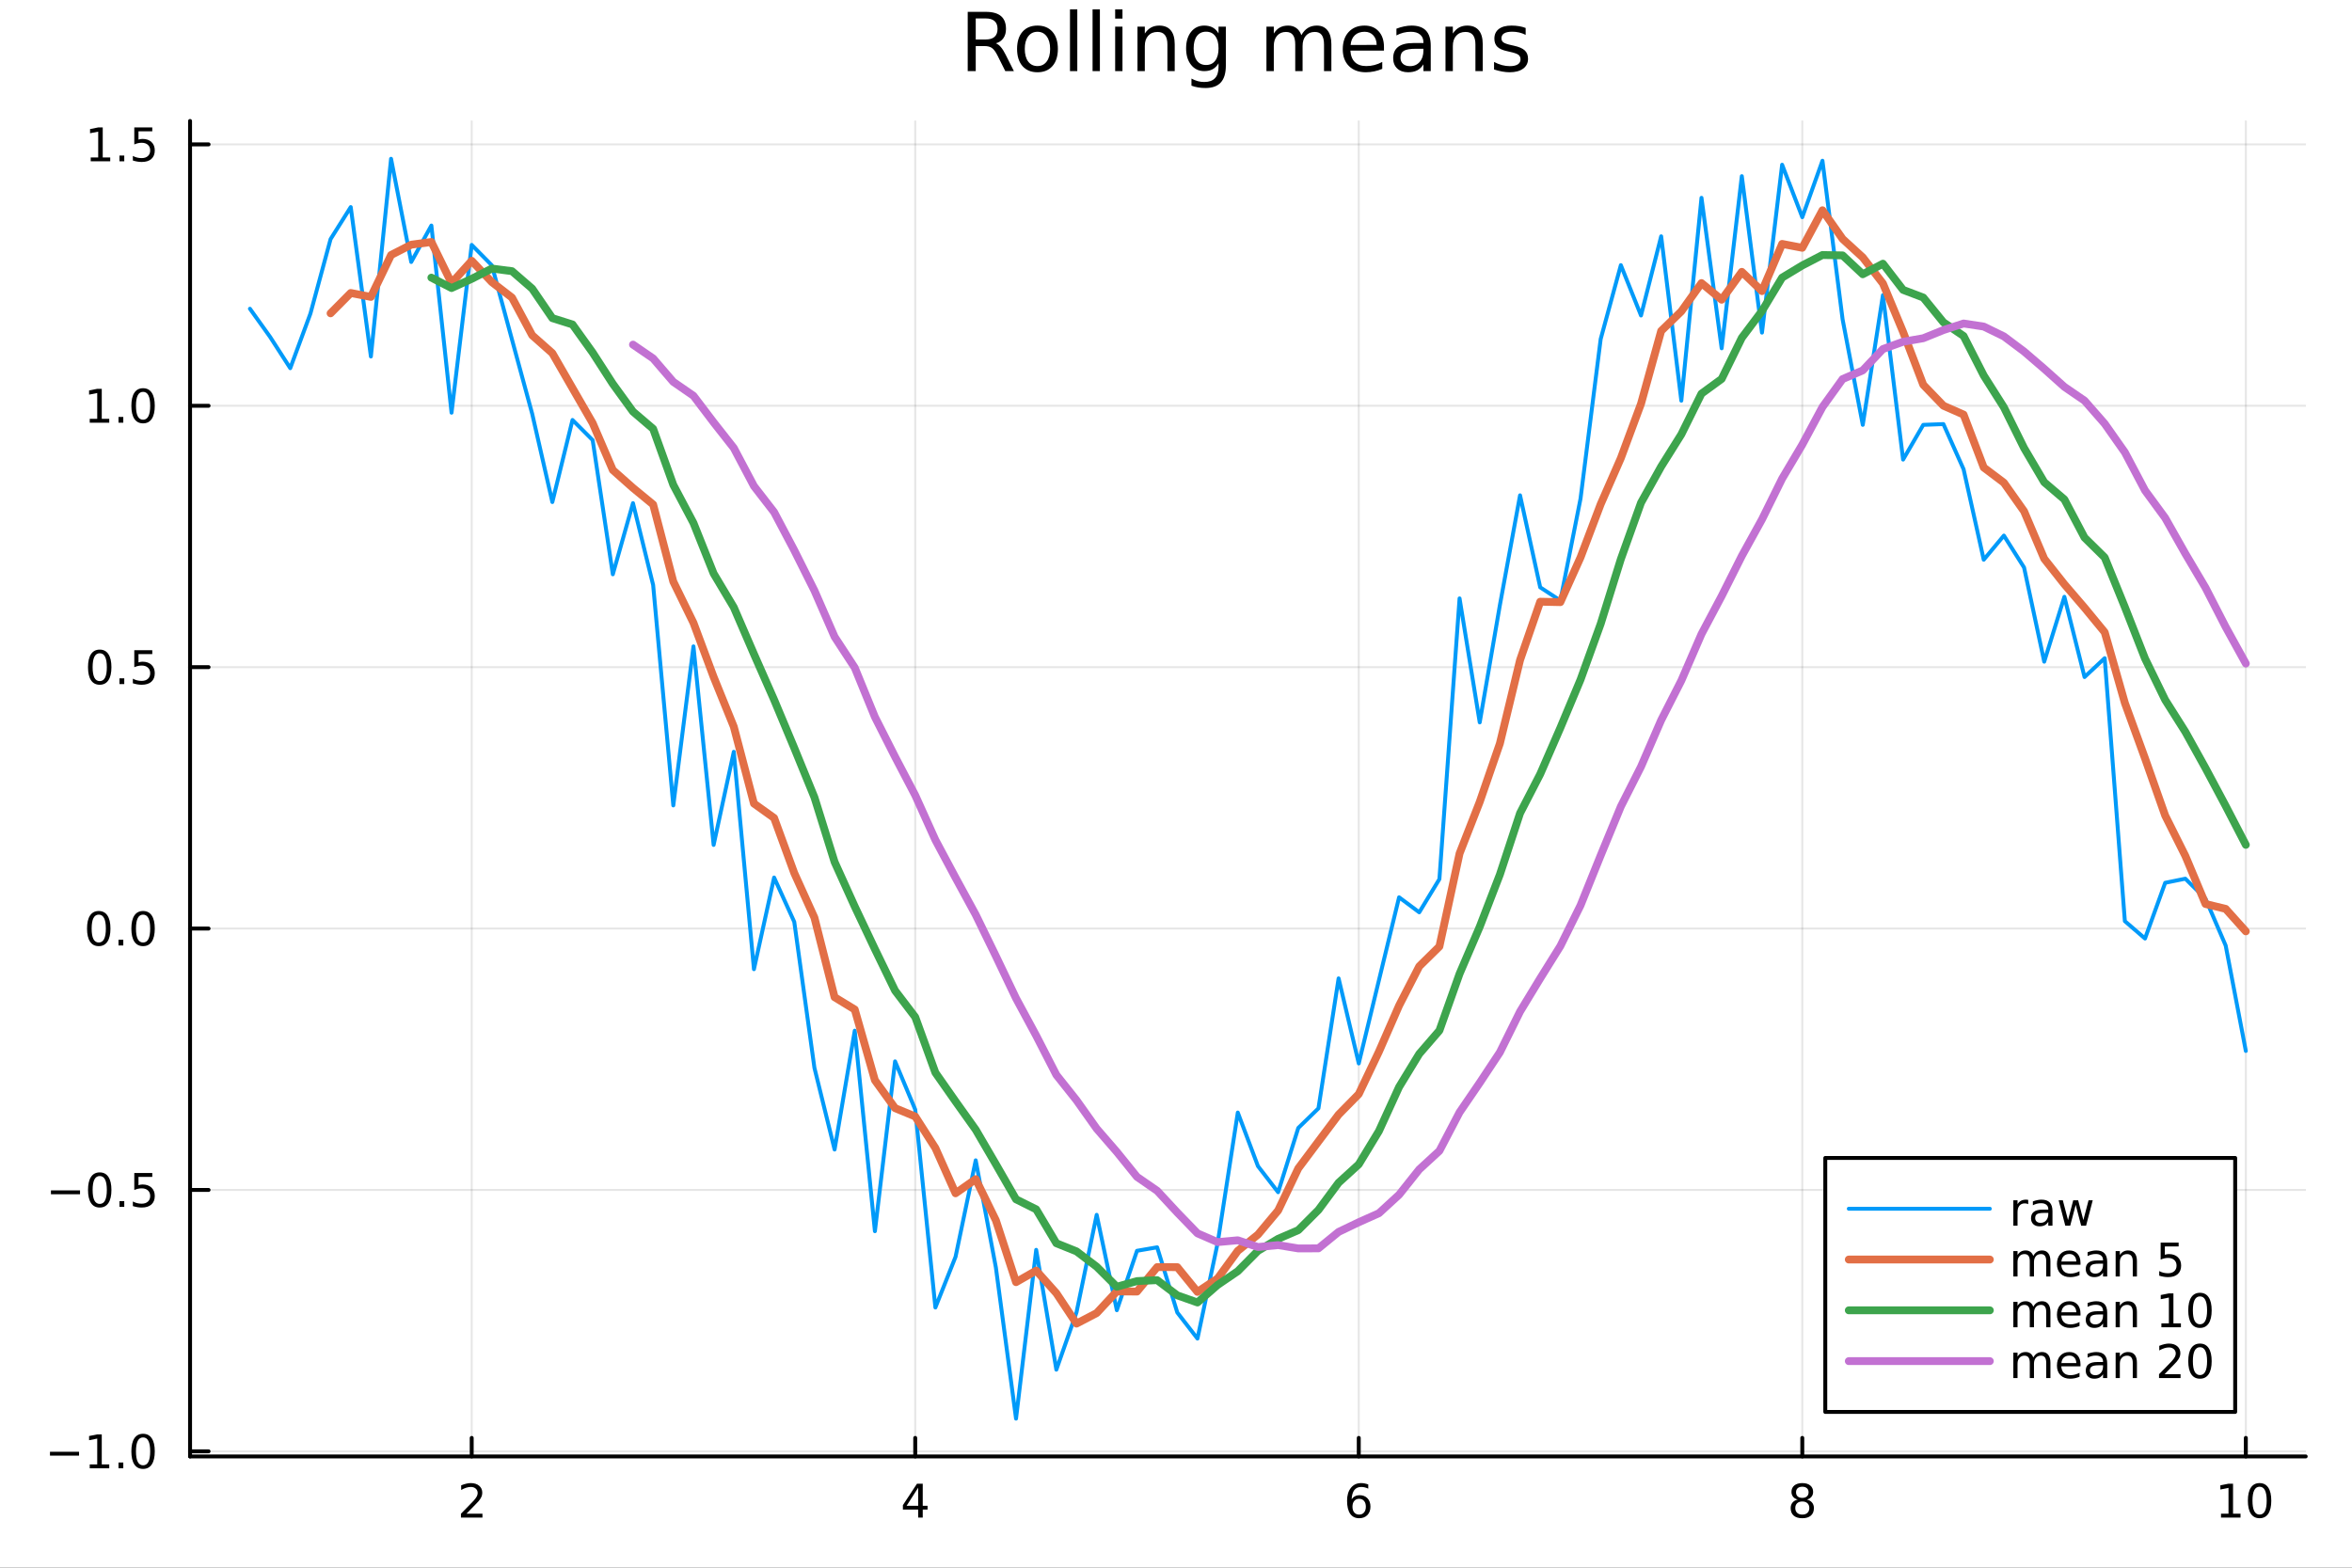 <?xml version="1.0" encoding="utf-8"?>
<svg xmlns="http://www.w3.org/2000/svg" xmlns:xlink="http://www.w3.org/1999/xlink" width="600" height="400" viewBox="0 0 2400 1600">
<rect x="0" y="0" width="2400" height="1600" fill="#333333" stroke="none"/>
<defs>
  <clipPath id="clip700">
    <rect x="0" y="0" width="2400" height="1600"/>
  </clipPath>
</defs>
<path clip-path="url(#clip700)" d="M0 1600 L2400 1600 L2400 0 L0 0  Z" fill="#ffffff" fill-rule="evenodd" fill-opacity="1"/>
<defs>
  <clipPath id="clip701">
    <rect x="480" y="0" width="1681" height="1600"/>
  </clipPath>
</defs>
<path clip-path="url(#clip700)" d="M193.936 1486.45 L2352.76 1486.45 L2352.76 123.472 L193.936 123.472  Z" fill="#ffffff" fill-rule="evenodd" fill-opacity="1"/>
<defs>
  <clipPath id="clip702">
    <rect x="193" y="123" width="2160" height="1364"/>
  </clipPath>
</defs>
<polyline clip-path="url(#clip702)" style="stroke:#000000; stroke-linecap:round; stroke-linejoin:round; stroke-width:2; stroke-opacity:0.1; fill:none" points="481.326,1486.45 481.326,123.472 "/>
<polyline clip-path="url(#clip702)" style="stroke:#000000; stroke-linecap:round; stroke-linejoin:round; stroke-width:2; stroke-opacity:0.1; fill:none" points="933.909,1486.45 933.909,123.472 "/>
<polyline clip-path="url(#clip702)" style="stroke:#000000; stroke-linecap:round; stroke-linejoin:round; stroke-width:2; stroke-opacity:0.1; fill:none" points="1386.49,1486.45 1386.49,123.472 "/>
<polyline clip-path="url(#clip702)" style="stroke:#000000; stroke-linecap:round; stroke-linejoin:round; stroke-width:2; stroke-opacity:0.1; fill:none" points="1839.07,1486.45 1839.07,123.472 "/>
<polyline clip-path="url(#clip702)" style="stroke:#000000; stroke-linecap:round; stroke-linejoin:round; stroke-width:2; stroke-opacity:0.1; fill:none" points="2291.66,1486.45 2291.66,123.472 "/>
<polyline clip-path="url(#clip700)" style="stroke:#000000; stroke-linecap:round; stroke-linejoin:round; stroke-width:4; stroke-opacity:1; fill:none" points="193.936,1486.45 2352.76,1486.45 "/>
<polyline clip-path="url(#clip700)" style="stroke:#000000; stroke-linecap:round; stroke-linejoin:round; stroke-width:4; stroke-opacity:1; fill:none" points="481.326,1486.45 481.326,1467.55 "/>
<polyline clip-path="url(#clip700)" style="stroke:#000000; stroke-linecap:round; stroke-linejoin:round; stroke-width:4; stroke-opacity:1; fill:none" points="933.909,1486.45 933.909,1467.55 "/>
<polyline clip-path="url(#clip700)" style="stroke:#000000; stroke-linecap:round; stroke-linejoin:round; stroke-width:4; stroke-opacity:1; fill:none" points="1386.49,1486.45 1386.49,1467.55 "/>
<polyline clip-path="url(#clip700)" style="stroke:#000000; stroke-linecap:round; stroke-linejoin:round; stroke-width:4; stroke-opacity:1; fill:none" points="1839.07,1486.45 1839.07,1467.55 "/>
<polyline clip-path="url(#clip700)" style="stroke:#000000; stroke-linecap:round; stroke-linejoin:round; stroke-width:4; stroke-opacity:1; fill:none" points="2291.66,1486.45 2291.66,1467.55 "/>
<path clip-path="url(#clip700)" d="M475.979 1544.91 L492.298 1544.91 L492.298 1548.85 L470.354 1548.85 L470.354 1544.91 Q473.016 1542.16 477.599 1537.53 Q482.206 1532.88 483.386 1531.53 Q485.632 1529.01 486.511 1527.27 Q487.414 1525.51 487.414 1523.82 Q487.414 1521.07 485.47 1519.33 Q483.548 1517.6 480.446 1517.6 Q478.247 1517.6 475.794 1518.36 Q473.363 1519.13 470.585 1520.68 L470.585 1515.95 Q473.409 1514.82 475.863 1514.24 Q478.317 1513.66 480.354 1513.66 Q485.724 1513.66 488.919 1516.35 Q492.113 1519.03 492.113 1523.52 Q492.113 1525.65 491.303 1527.57 Q490.516 1529.47 488.409 1532.07 Q487.831 1532.74 484.729 1535.95 Q481.627 1539.15 475.979 1544.91 Z" fill="#000000" fill-rule="nonzero" fill-opacity="1" /><path clip-path="url(#clip700)" d="M936.918 1518.36 L925.113 1536.81 L936.918 1536.81 L936.918 1518.36 M935.691 1514.29 L941.571 1514.29 L941.571 1536.81 L946.501 1536.81 L946.501 1540.7 L941.571 1540.7 L941.571 1548.85 L936.918 1548.85 L936.918 1540.7 L921.316 1540.7 L921.316 1536.19 L935.691 1514.29 Z" fill="#000000" fill-rule="nonzero" fill-opacity="1" /><path clip-path="url(#clip700)" d="M1386.9 1529.7 Q1383.75 1529.7 1381.9 1531.86 Q1380.07 1534.01 1380.07 1537.76 Q1380.07 1541.49 1381.9 1543.66 Q1383.75 1545.82 1386.9 1545.82 Q1390.04 1545.82 1391.87 1543.66 Q1393.73 1541.49 1393.73 1537.76 Q1393.73 1534.01 1391.87 1531.86 Q1390.04 1529.7 1386.9 1529.7 M1396.18 1515.05 L1396.18 1519.31 Q1394.42 1518.48 1392.61 1518.04 Q1390.83 1517.6 1389.07 1517.6 Q1384.44 1517.6 1381.99 1520.72 Q1379.56 1523.85 1379.21 1530.17 Q1380.58 1528.15 1382.64 1527.09 Q1384.7 1526 1387.17 1526 Q1392.38 1526 1395.39 1529.17 Q1398.42 1532.32 1398.42 1537.76 Q1398.42 1543.08 1395.28 1546.3 Q1392.13 1549.52 1386.9 1549.52 Q1380.9 1549.52 1377.73 1544.94 Q1374.56 1540.33 1374.56 1531.6 Q1374.56 1523.41 1378.45 1518.55 Q1382.34 1513.66 1388.89 1513.66 Q1390.65 1513.66 1392.43 1514.01 Q1394.23 1514.36 1396.18 1515.05 Z" fill="#000000" fill-rule="nonzero" fill-opacity="1" /><path clip-path="url(#clip700)" d="M1839.07 1532.44 Q1835.74 1532.44 1833.82 1534.22 Q1831.92 1536 1831.92 1539.13 Q1831.92 1542.25 1833.82 1544.03 Q1835.74 1545.82 1839.07 1545.82 Q1842.41 1545.82 1844.33 1544.03 Q1846.25 1542.23 1846.25 1539.13 Q1846.25 1536 1844.33 1534.22 Q1842.43 1532.44 1839.07 1532.44 M1834.4 1530.45 Q1831.39 1529.7 1829.7 1527.64 Q1828.03 1525.58 1828.03 1522.62 Q1828.03 1518.48 1830.97 1516.07 Q1833.94 1513.66 1839.07 1513.66 Q1844.24 1513.66 1847.18 1516.07 Q1850.12 1518.48 1850.12 1522.62 Q1850.12 1525.58 1848.43 1527.64 Q1846.76 1529.7 1843.77 1530.45 Q1847.15 1531.23 1849.03 1533.52 Q1850.93 1535.82 1850.93 1539.13 Q1850.93 1544.15 1847.85 1546.83 Q1844.79 1549.52 1839.07 1549.52 Q1833.36 1549.52 1830.28 1546.83 Q1827.22 1544.15 1827.22 1539.13 Q1827.22 1535.82 1829.12 1533.52 Q1831.02 1531.23 1834.4 1530.45 M1832.69 1523.06 Q1832.69 1525.75 1834.35 1527.25 Q1836.04 1528.76 1839.07 1528.76 Q1842.08 1528.76 1843.77 1527.25 Q1845.49 1525.75 1845.49 1523.06 Q1845.49 1520.38 1843.77 1518.87 Q1842.08 1517.37 1839.07 1517.37 Q1836.04 1517.37 1834.35 1518.87 Q1832.69 1520.38 1832.69 1523.06 Z" fill="#000000" fill-rule="nonzero" fill-opacity="1" /><path clip-path="url(#clip700)" d="M2266.34 1544.91 L2273.98 1544.91 L2273.98 1518.55 L2265.67 1520.21 L2265.67 1515.95 L2273.94 1514.29 L2278.61 1514.29 L2278.61 1544.91 L2286.25 1544.91 L2286.25 1548.85 L2266.34 1548.85 L2266.34 1544.91 Z" fill="#000000" fill-rule="nonzero" fill-opacity="1" /><path clip-path="url(#clip700)" d="M2305.7 1517.37 Q2302.09 1517.37 2300.26 1520.93 Q2298.45 1524.47 2298.45 1531.6 Q2298.45 1538.71 2300.26 1542.27 Q2302.09 1545.82 2305.7 1545.82 Q2309.33 1545.82 2311.14 1542.27 Q2312.96 1538.71 2312.96 1531.6 Q2312.96 1524.47 2311.14 1520.93 Q2309.33 1517.37 2305.7 1517.37 M2305.7 1513.66 Q2311.51 1513.66 2314.56 1518.27 Q2317.64 1522.85 2317.64 1531.6 Q2317.64 1540.33 2314.56 1544.94 Q2311.51 1549.52 2305.7 1549.52 Q2299.89 1549.52 2296.81 1544.94 Q2293.75 1540.33 2293.75 1531.6 Q2293.75 1522.85 2296.81 1518.27 Q2299.89 1513.66 2305.7 1513.66 Z" fill="#000000" fill-rule="nonzero" fill-opacity="1" /><polyline clip-path="url(#clip702)" style="stroke:#000000; stroke-linecap:round; stroke-linejoin:round; stroke-width:2; stroke-opacity:0.1; fill:none" points="193.936,1481.25 2352.76,1481.25 "/>
<polyline clip-path="url(#clip702)" style="stroke:#000000; stroke-linecap:round; stroke-linejoin:round; stroke-width:2; stroke-opacity:0.1; fill:none" points="193.936,1214.47 2352.76,1214.47 "/>
<polyline clip-path="url(#clip702)" style="stroke:#000000; stroke-linecap:round; stroke-linejoin:round; stroke-width:2; stroke-opacity:0.1; fill:none" points="193.936,947.69 2352.76,947.69 "/>
<polyline clip-path="url(#clip702)" style="stroke:#000000; stroke-linecap:round; stroke-linejoin:round; stroke-width:2; stroke-opacity:0.1; fill:none" points="193.936,680.91 2352.76,680.91 "/>
<polyline clip-path="url(#clip702)" style="stroke:#000000; stroke-linecap:round; stroke-linejoin:round; stroke-width:2; stroke-opacity:0.1; fill:none" points="193.936,414.13 2352.76,414.13 "/>
<polyline clip-path="url(#clip702)" style="stroke:#000000; stroke-linecap:round; stroke-linejoin:round; stroke-width:2; stroke-opacity:0.1; fill:none" points="193.936,147.35 2352.76,147.35 "/>
<polyline clip-path="url(#clip700)" style="stroke:#000000; stroke-linecap:round; stroke-linejoin:round; stroke-width:4; stroke-opacity:1; fill:none" points="193.936,1486.45 193.936,123.472 "/>
<polyline clip-path="url(#clip700)" style="stroke:#000000; stroke-linecap:round; stroke-linejoin:round; stroke-width:4; stroke-opacity:1; fill:none" points="193.936,1481.25 212.834,1481.25 "/>
<polyline clip-path="url(#clip700)" style="stroke:#000000; stroke-linecap:round; stroke-linejoin:round; stroke-width:4; stroke-opacity:1; fill:none" points="193.936,1214.47 212.834,1214.47 "/>
<polyline clip-path="url(#clip700)" style="stroke:#000000; stroke-linecap:round; stroke-linejoin:round; stroke-width:4; stroke-opacity:1; fill:none" points="193.936,947.69 212.834,947.69 "/>
<polyline clip-path="url(#clip700)" style="stroke:#000000; stroke-linecap:round; stroke-linejoin:round; stroke-width:4; stroke-opacity:1; fill:none" points="193.936,680.91 212.834,680.91 "/>
<polyline clip-path="url(#clip700)" style="stroke:#000000; stroke-linecap:round; stroke-linejoin:round; stroke-width:4; stroke-opacity:1; fill:none" points="193.936,414.13 212.834,414.13 "/>
<polyline clip-path="url(#clip700)" style="stroke:#000000; stroke-linecap:round; stroke-linejoin:round; stroke-width:4; stroke-opacity:1; fill:none" points="193.936,147.35 212.834,147.35 "/>
<path clip-path="url(#clip700)" d="M50.992 1481.7 L80.668 1481.7 L80.668 1485.64 L50.992 1485.64 L50.992 1481.7 Z" fill="#000000" fill-rule="nonzero" fill-opacity="1" /><path clip-path="url(#clip700)" d="M91.571 1494.59 L99.21 1494.59 L99.21 1468.23 L90.899 1469.9 L90.899 1465.64 L99.163 1463.97 L103.839 1463.97 L103.839 1494.59 L111.478 1494.59 L111.478 1498.53 L91.571 1498.53 L91.571 1494.59 Z" fill="#000000" fill-rule="nonzero" fill-opacity="1" /><path clip-path="url(#clip700)" d="M120.922 1492.65 L125.807 1492.65 L125.807 1498.53 L120.922 1498.53 L120.922 1492.65 Z" fill="#000000" fill-rule="nonzero" fill-opacity="1" /><path clip-path="url(#clip700)" d="M145.992 1467.05 Q142.381 1467.05 140.552 1470.61 Q138.746 1474.16 138.746 1481.28 Q138.746 1488.39 140.552 1491.96 Q142.381 1495.5 145.992 1495.5 Q149.626 1495.5 151.431 1491.96 Q153.26 1488.39 153.26 1481.28 Q153.26 1474.16 151.431 1470.61 Q149.626 1467.05 145.992 1467.05 M145.992 1463.34 Q151.802 1463.34 154.857 1467.95 Q157.936 1472.53 157.936 1481.28 Q157.936 1490.01 154.857 1494.62 Q151.802 1499.2 145.992 1499.2 Q140.181 1499.2 137.103 1494.62 Q134.047 1490.01 134.047 1481.28 Q134.047 1472.53 137.103 1467.95 Q140.181 1463.34 145.992 1463.34 Z" fill="#000000" fill-rule="nonzero" fill-opacity="1" /><path clip-path="url(#clip700)" d="M51.987 1214.92 L81.663 1214.92 L81.663 1218.86 L51.987 1218.86 L51.987 1214.92 Z" fill="#000000" fill-rule="nonzero" fill-opacity="1" /><path clip-path="url(#clip700)" d="M101.756 1200.27 Q98.145 1200.27 96.316 1203.83 Q94.51 1207.38 94.51 1214.5 Q94.51 1221.61 96.316 1225.18 Q98.145 1228.72 101.756 1228.72 Q105.39 1228.72 107.196 1225.18 Q109.024 1221.61 109.024 1214.5 Q109.024 1207.38 107.196 1203.83 Q105.39 1200.27 101.756 1200.27 M101.756 1196.56 Q107.566 1196.56 110.621 1201.17 Q113.7 1205.75 113.7 1214.5 Q113.7 1223.23 110.621 1227.84 Q107.566 1232.42 101.756 1232.42 Q95.946 1232.42 92.867 1227.84 Q89.811 1223.23 89.811 1214.5 Q89.811 1205.75 92.867 1201.17 Q95.946 1196.56 101.756 1196.56 Z" fill="#000000" fill-rule="nonzero" fill-opacity="1" /><path clip-path="url(#clip700)" d="M121.918 1225.87 L126.802 1225.87 L126.802 1231.75 L121.918 1231.75 L121.918 1225.87 Z" fill="#000000" fill-rule="nonzero" fill-opacity="1" /><path clip-path="url(#clip700)" d="M137.033 1197.19 L155.39 1197.19 L155.39 1201.13 L141.316 1201.13 L141.316 1209.6 Q142.334 1209.25 143.353 1209.09 Q144.371 1208.9 145.39 1208.9 Q151.177 1208.9 154.556 1212.07 Q157.936 1215.25 157.936 1220.66 Q157.936 1226.24 154.464 1229.34 Q150.992 1232.42 144.672 1232.42 Q142.496 1232.42 140.228 1232.05 Q137.982 1231.68 135.575 1230.94 L135.575 1226.24 Q137.658 1227.37 139.881 1227.93 Q142.103 1228.49 144.58 1228.49 Q148.584 1228.49 150.922 1226.38 Q153.26 1224.27 153.26 1220.66 Q153.26 1217.05 150.922 1214.94 Q148.584 1212.84 144.58 1212.84 Q142.705 1212.84 140.83 1213.25 Q138.978 1213.67 137.033 1214.55 L137.033 1197.19 Z" fill="#000000" fill-rule="nonzero" fill-opacity="1" /><path clip-path="url(#clip700)" d="M100.76 933.489 Q97.149 933.489 95.321 937.053 Q93.515 940.595 93.515 947.725 Q93.515 954.831 95.321 958.396 Q97.149 961.938 100.76 961.938 Q104.395 961.938 106.2 958.396 Q108.029 954.831 108.029 947.725 Q108.029 940.595 106.2 937.053 Q104.395 933.489 100.76 933.489 M100.76 929.785 Q106.571 929.785 109.626 934.391 Q112.705 938.975 112.705 947.725 Q112.705 956.451 109.626 961.058 Q106.571 965.641 100.76 965.641 Q94.95 965.641 91.871 961.058 Q88.816 956.451 88.816 947.725 Q88.816 938.975 91.871 934.391 Q94.95 929.785 100.76 929.785 Z" fill="#000000" fill-rule="nonzero" fill-opacity="1" /><path clip-path="url(#clip700)" d="M120.922 959.09 L125.807 959.09 L125.807 964.97 L120.922 964.97 L120.922 959.09 Z" fill="#000000" fill-rule="nonzero" fill-opacity="1" /><path clip-path="url(#clip700)" d="M145.992 933.489 Q142.381 933.489 140.552 937.053 Q138.746 940.595 138.746 947.725 Q138.746 954.831 140.552 958.396 Q142.381 961.938 145.992 961.938 Q149.626 961.938 151.431 958.396 Q153.26 954.831 153.26 947.725 Q153.26 940.595 151.431 937.053 Q149.626 933.489 145.992 933.489 M145.992 929.785 Q151.802 929.785 154.857 934.391 Q157.936 938.975 157.936 947.725 Q157.936 956.451 154.857 961.058 Q151.802 965.641 145.992 965.641 Q140.181 965.641 137.103 961.058 Q134.047 956.451 134.047 947.725 Q134.047 938.975 137.103 934.391 Q140.181 929.785 145.992 929.785 Z" fill="#000000" fill-rule="nonzero" fill-opacity="1" /><path clip-path="url(#clip700)" d="M101.756 666.709 Q98.145 666.709 96.316 670.273 Q94.51 673.815 94.51 680.945 Q94.51 688.051 96.316 691.616 Q98.145 695.158 101.756 695.158 Q105.39 695.158 107.196 691.616 Q109.024 688.051 109.024 680.945 Q109.024 673.815 107.196 670.273 Q105.39 666.709 101.756 666.709 M101.756 663.005 Q107.566 663.005 110.621 667.611 Q113.7 672.195 113.7 680.945 Q113.7 689.671 110.621 694.278 Q107.566 698.861 101.756 698.861 Q95.946 698.861 92.867 694.278 Q89.811 689.671 89.811 680.945 Q89.811 672.195 92.867 667.611 Q95.946 663.005 101.756 663.005 Z" fill="#000000" fill-rule="nonzero" fill-opacity="1" /><path clip-path="url(#clip700)" d="M121.918 692.31 L126.802 692.31 L126.802 698.19 L121.918 698.19 L121.918 692.31 Z" fill="#000000" fill-rule="nonzero" fill-opacity="1" /><path clip-path="url(#clip700)" d="M137.033 663.63 L155.39 663.63 L155.39 667.565 L141.316 667.565 L141.316 676.037 Q142.334 675.69 143.353 675.528 Q144.371 675.343 145.39 675.343 Q151.177 675.343 154.556 678.514 Q157.936 681.685 157.936 687.102 Q157.936 692.681 154.464 695.783 Q150.992 698.861 144.672 698.861 Q142.496 698.861 140.228 698.491 Q137.982 698.12 135.575 697.38 L135.575 692.681 Q137.658 693.815 139.881 694.371 Q142.103 694.926 144.58 694.926 Q148.584 694.926 150.922 692.82 Q153.26 690.713 153.26 687.102 Q153.26 683.491 150.922 681.384 Q148.584 679.278 144.58 679.278 Q142.705 679.278 140.83 679.695 Q138.978 680.111 137.033 680.991 L137.033 663.63 Z" fill="#000000" fill-rule="nonzero" fill-opacity="1" /><path clip-path="url(#clip700)" d="M91.571 427.475 L99.21 427.475 L99.21 401.109 L90.899 402.776 L90.899 398.517 L99.163 396.85 L103.839 396.85 L103.839 427.475 L111.478 427.475 L111.478 431.41 L91.571 431.41 L91.571 427.475 Z" fill="#000000" fill-rule="nonzero" fill-opacity="1" /><path clip-path="url(#clip700)" d="M120.922 425.53 L125.807 425.53 L125.807 431.41 L120.922 431.41 L120.922 425.53 Z" fill="#000000" fill-rule="nonzero" fill-opacity="1" /><path clip-path="url(#clip700)" d="M145.992 399.929 Q142.381 399.929 140.552 403.493 Q138.746 407.035 138.746 414.165 Q138.746 421.271 140.552 424.836 Q142.381 428.378 145.992 428.378 Q149.626 428.378 151.431 424.836 Q153.26 421.271 153.26 414.165 Q153.26 407.035 151.431 403.493 Q149.626 399.929 145.992 399.929 M145.992 396.225 Q151.802 396.225 154.857 400.831 Q157.936 405.415 157.936 414.165 Q157.936 422.891 154.857 427.498 Q151.802 432.081 145.992 432.081 Q140.181 432.081 137.103 427.498 Q134.047 422.891 134.047 414.165 Q134.047 405.415 137.103 400.831 Q140.181 396.225 145.992 396.225 Z" fill="#000000" fill-rule="nonzero" fill-opacity="1" /><path clip-path="url(#clip700)" d="M92.566 160.695 L100.205 160.695 L100.205 134.329 L91.895 135.996 L91.895 131.737 L100.159 130.07 L104.834 130.07 L104.834 160.695 L112.473 160.695 L112.473 164.63 L92.566 164.63 L92.566 160.695 Z" fill="#000000" fill-rule="nonzero" fill-opacity="1" /><path clip-path="url(#clip700)" d="M121.918 158.75 L126.802 158.75 L126.802 164.63 L121.918 164.63 L121.918 158.75 Z" fill="#000000" fill-rule="nonzero" fill-opacity="1" /><path clip-path="url(#clip700)" d="M137.033 130.07 L155.39 130.07 L155.39 134.005 L141.316 134.005 L141.316 142.477 Q142.334 142.13 143.353 141.968 Q144.371 141.783 145.39 141.783 Q151.177 141.783 154.556 144.954 Q157.936 148.125 157.936 153.542 Q157.936 159.121 154.464 162.223 Q150.992 165.301 144.672 165.301 Q142.496 165.301 140.228 164.931 Q137.982 164.561 135.575 163.82 L135.575 159.121 Q137.658 160.255 139.881 160.811 Q142.103 161.366 144.58 161.366 Q148.584 161.366 150.922 159.26 Q153.26 157.153 153.26 153.542 Q153.26 149.931 150.922 147.824 Q148.584 145.718 144.58 145.718 Q142.705 145.718 140.83 146.135 Q138.978 146.551 137.033 147.431 L137.033 130.07 Z" fill="#000000" fill-rule="nonzero" fill-opacity="1" /><path clip-path="url(#clip700)" d="M1016.15 44.22 Q1018.79 45.111 1021.26 48.028 Q1023.77 50.944 1026.28 56.048 L1034.59 72.576 L1025.8 72.576 L1018.06 57.061 Q1015.06 50.985 1012.22 49 Q1009.43 47.015 1004.57 47.015 L995.656 47.015 L995.656 72.576 L987.474 72.576 L987.474 12.096 L1005.95 12.096 Q1016.32 12.096 1021.42 16.43 Q1026.52 20.765 1026.52 29.515 Q1026.52 35.227 1023.85 38.994 Q1021.22 42.761 1016.15 44.22 M995.656 18.82 L995.656 40.29 L1005.95 40.29 Q1011.86 40.29 1014.86 37.576 Q1017.9 34.822 1017.9 29.515 Q1017.9 24.208 1014.86 21.535 Q1011.86 18.82 1005.95 18.82 L995.656 18.82 Z" fill="#000000" fill-rule="nonzero" fill-opacity="1" /><path clip-path="url(#clip700)" d="M1058.65 32.431 Q1052.65 32.431 1049.17 37.131 Q1045.69 41.789 1045.69 49.931 Q1045.69 58.074 1049.13 62.773 Q1052.61 67.431 1058.65 67.431 Q1064.6 67.431 1068.09 62.732 Q1071.57 58.033 1071.57 49.931 Q1071.57 41.87 1068.09 37.171 Q1064.6 32.431 1058.65 32.431 M1058.65 26.112 Q1068.37 26.112 1073.92 32.431 Q1079.47 38.751 1079.47 49.931 Q1079.47 61.071 1073.92 67.431 Q1068.37 73.751 1058.65 73.751 Q1048.89 73.751 1043.34 67.431 Q1037.83 61.071 1037.83 49.931 Q1037.83 38.751 1043.34 32.431 Q1048.89 26.112 1058.65 26.112 Z" fill="#000000" fill-rule="nonzero" fill-opacity="1" /><path clip-path="url(#clip700)" d="M1091.82 9.544 L1099.28 9.544 L1099.28 72.576 L1091.82 72.576 L1091.82 9.544 Z" fill="#000000" fill-rule="nonzero" fill-opacity="1" /><path clip-path="url(#clip700)" d="M1114.87 9.544 L1122.33 9.544 L1122.33 72.576 L1114.87 72.576 L1114.87 9.544 Z" fill="#000000" fill-rule="nonzero" fill-opacity="1" /><path clip-path="url(#clip700)" d="M1137.92 27.206 L1145.38 27.206 L1145.38 72.576 L1137.92 72.576 L1137.92 27.206 M1137.92 9.544 L1145.38 9.544 L1145.38 18.983 L1137.92 18.983 L1137.92 9.544 Z" fill="#000000" fill-rule="nonzero" fill-opacity="1" /><path clip-path="url(#clip700)" d="M1198.69 45.192 L1198.69 72.576 L1191.23 72.576 L1191.23 45.435 Q1191.23 38.994 1188.72 35.794 Q1186.21 32.594 1181.19 32.594 Q1175.15 32.594 1171.67 36.442 Q1168.18 40.29 1168.18 46.934 L1168.18 72.576 L1160.69 72.576 L1160.69 27.206 L1168.18 27.206 L1168.18 34.254 Q1170.86 30.163 1174.46 28.138 Q1178.11 26.112 1182.85 26.112 Q1190.67 26.112 1194.68 30.973 Q1198.69 35.794 1198.69 45.192 Z" fill="#000000" fill-rule="nonzero" fill-opacity="1" /><path clip-path="url(#clip700)" d="M1243.41 49.364 Q1243.41 41.263 1240.05 36.806 Q1236.73 32.35 1230.69 32.35 Q1224.69 32.35 1221.33 36.806 Q1218.01 41.263 1218.01 49.364 Q1218.01 57.426 1221.33 61.882 Q1224.69 66.338 1230.69 66.338 Q1236.73 66.338 1240.05 61.882 Q1243.41 57.426 1243.41 49.364 M1250.86 66.945 Q1250.86 78.531 1245.72 84.162 Q1240.57 89.833 1229.96 89.833 Q1226.03 89.833 1222.55 89.225 Q1219.06 88.658 1215.78 87.443 L1215.78 80.192 Q1219.06 81.974 1222.26 82.825 Q1225.46 83.675 1228.79 83.675 Q1236.12 83.675 1239.76 79.827 Q1243.41 76.019 1243.41 68.282 L1243.41 64.596 Q1241.1 68.606 1237.5 70.591 Q1233.89 72.576 1228.87 72.576 Q1220.52 72.576 1215.42 66.216 Q1210.31 59.856 1210.31 49.364 Q1210.31 38.832 1215.42 32.472 Q1220.52 26.112 1228.87 26.112 Q1233.89 26.112 1237.5 28.097 Q1241.1 30.082 1243.41 34.092 L1243.41 27.206 L1250.86 27.206 L1250.86 66.945 Z" fill="#000000" fill-rule="nonzero" fill-opacity="1" /><path clip-path="url(#clip700)" d="M1327.91 35.915 Q1330.71 30.892 1334.6 28.502 Q1338.48 26.112 1343.75 26.112 Q1350.84 26.112 1354.69 31.095 Q1358.54 36.037 1358.54 45.192 L1358.54 72.576 L1351.04 72.576 L1351.04 45.435 Q1351.04 38.913 1348.73 35.753 Q1346.42 32.594 1341.68 32.594 Q1335.89 32.594 1332.53 36.442 Q1329.17 40.29 1329.17 46.934 L1329.17 72.576 L1321.67 72.576 L1321.67 45.435 Q1321.67 38.873 1319.36 35.753 Q1317.06 32.594 1312.23 32.594 Q1306.52 32.594 1303.16 36.482 Q1299.8 40.331 1299.8 46.934 L1299.8 72.576 L1292.3 72.576 L1292.3 27.206 L1299.8 27.206 L1299.8 34.254 Q1302.35 30.082 1305.92 28.097 Q1309.48 26.112 1314.38 26.112 Q1319.32 26.112 1322.77 28.624 Q1326.25 31.135 1327.91 35.915 Z" fill="#000000" fill-rule="nonzero" fill-opacity="1" /><path clip-path="url(#clip700)" d="M1412.21 48.028 L1412.21 51.673 L1377.94 51.673 Q1378.43 59.37 1382.56 63.421 Q1386.73 67.431 1394.14 67.431 Q1398.44 67.431 1402.45 66.378 Q1406.5 65.325 1410.47 63.218 L1410.47 70.267 Q1406.46 71.968 1402.25 72.86 Q1398.03 73.751 1393.7 73.751 Q1382.84 73.751 1376.48 67.431 Q1370.16 61.112 1370.16 50.337 Q1370.16 39.197 1376.16 32.675 Q1382.19 26.112 1392.4 26.112 Q1401.56 26.112 1406.86 32.026 Q1412.21 37.9 1412.21 48.028 M1404.76 45.84 Q1404.68 39.723 1401.31 36.077 Q1397.99 32.431 1392.48 32.431 Q1386.24 32.431 1382.48 35.956 Q1378.75 39.48 1378.18 45.88 L1404.76 45.84 Z" fill="#000000" fill-rule="nonzero" fill-opacity="1" /><path clip-path="url(#clip700)" d="M1445.06 49.769 Q1436.03 49.769 1432.55 51.835 Q1429.06 53.901 1429.06 58.884 Q1429.06 62.854 1431.66 65.203 Q1434.29 67.512 1438.78 67.512 Q1444.98 67.512 1448.71 63.137 Q1452.48 58.722 1452.48 51.43 L1452.48 49.769 L1445.06 49.769 M1459.93 46.691 L1459.93 72.576 L1452.48 72.576 L1452.48 65.689 Q1449.92 69.821 1446.12 71.806 Q1442.31 73.751 1436.8 73.751 Q1429.83 73.751 1425.7 69.862 Q1421.61 65.933 1421.61 59.37 Q1421.61 51.714 1426.71 47.825 Q1431.86 43.936 1442.03 43.936 L1452.48 43.936 L1452.48 43.207 Q1452.48 38.062 1449.07 35.267 Q1445.71 32.431 1439.6 32.431 Q1435.71 32.431 1432.02 33.363 Q1428.33 34.295 1424.93 36.158 L1424.93 29.272 Q1429.02 27.692 1432.87 26.922 Q1436.72 26.112 1440.36 26.112 Q1450.21 26.112 1455.07 31.216 Q1459.93 36.32 1459.93 46.691 Z" fill="#000000" fill-rule="nonzero" fill-opacity="1" /><path clip-path="url(#clip700)" d="M1513 45.192 L1513 72.576 L1505.54 72.576 L1505.54 45.435 Q1505.54 38.994 1503.03 35.794 Q1500.52 32.594 1495.5 32.594 Q1489.46 32.594 1485.98 36.442 Q1482.49 40.29 1482.49 46.934 L1482.49 72.576 L1475 72.576 L1475 27.206 L1482.49 27.206 L1482.49 34.254 Q1485.17 30.163 1488.77 28.138 Q1492.42 26.112 1497.16 26.112 Q1504.98 26.112 1508.99 30.973 Q1513 35.794 1513 45.192 Z" fill="#000000" fill-rule="nonzero" fill-opacity="1" /><path clip-path="url(#clip700)" d="M1556.79 28.543 L1556.79 35.591 Q1553.63 33.971 1550.23 33.161 Q1546.82 32.35 1543.18 32.35 Q1537.63 32.35 1534.83 34.052 Q1532.08 35.753 1532.08 39.156 Q1532.08 41.749 1534.06 43.248 Q1536.05 44.706 1542.04 46.043 L1544.59 46.61 Q1552.53 48.311 1555.86 51.43 Q1559.22 54.509 1559.22 60.059 Q1559.22 66.378 1554.2 70.064 Q1549.21 73.751 1540.46 73.751 Q1536.82 73.751 1532.85 73.022 Q1528.92 72.333 1524.54 70.915 L1524.54 63.218 Q1528.67 65.365 1532.68 66.459 Q1536.7 67.512 1540.62 67.512 Q1545.89 67.512 1548.73 65.73 Q1551.56 63.907 1551.56 60.626 Q1551.56 57.588 1549.5 55.967 Q1547.47 54.347 1540.54 52.848 L1537.95 52.24 Q1531.02 50.782 1527.95 47.785 Q1524.87 44.746 1524.87 39.48 Q1524.87 33.08 1529.4 29.596 Q1533.94 26.112 1542.29 26.112 Q1546.42 26.112 1550.06 26.72 Q1553.71 27.327 1556.79 28.543 Z" fill="#000000" fill-rule="nonzero" fill-opacity="1" /><polyline clip-path="url(#clip702)" style="stroke:#009af9; stroke-linecap:round; stroke-linejoin:round; stroke-width:4; stroke-opacity:1; fill:none" points="255.035,315.105 275.607,343.86 296.179,375.779 316.751,320.07 337.322,244.042 357.894,211.349 378.466,363.842 399.038,162.047 419.61,267.39 440.182,230.188 460.754,421.205 481.326,249.954 501.898,270.8 522.47,346.714 543.042,422.285 563.614,512.416 584.186,428.628 604.758,449.197 625.33,586.147 645.902,513.518 666.474,597.097 687.046,822.013 707.617,659.69 728.189,862.348 748.761,767.286 769.333,989.185 789.905,895.619 810.477,940.895 831.049,1089.86 851.621,1173.23 872.193,1051.92 892.765,1256.58 913.337,1083.25 933.909,1132.44 954.481,1334.46 975.053,1282.71 995.625,1184.24 1016.2,1293.63 1036.77,1447.87 1057.34,1275.61 1077.91,1397.91 1098.48,1339.38 1119.06,1239.87 1139.63,1337.23 1160.2,1276.57 1180.77,1273.02 1201.34,1339.62 1221.92,1366.18 1242.49,1268.73 1263.06,1135.49 1283.63,1190.17 1304.2,1216.79 1324.78,1151.2 1345.35,1131.2 1365.92,998.545 1386.49,1085.35 1407.06,1000.49 1427.64,915.798 1448.21,931.113 1468.78,897.228 1489.35,610.737 1509.92,737.285 1530.5,617.59 1551.07,505.533 1571.64,599.45 1592.21,612.893 1612.78,508.944 1633.35,346.039 1653.93,270.61 1674.5,321.993 1695.07,241.179 1715.64,408.953 1736.21,201.89 1756.79,355.474 1777.36,179.782 1797.93,339.472 1818.5,168.122 1839.07,221.69 1859.65,164.033 1880.22,326.036 1900.79,433.614 1921.36,301.223 1941.93,469.064 1962.51,433.612 1983.08,432.827 2003.65,478.911 2024.22,571.262 2044.79,546.626 2065.37,579.178 2085.94,675.315 2106.51,609.11 2127.08,691.001 2147.65,671.746 2168.23,940.156 2188.8,957.883 2209.37,900.994 2229.94,896.802 2250.51,917.227 2271.09,965.024 2291.66,1072.6 "/>
<polyline clip-path="url(#clip702)" style="stroke:#e26f46; stroke-linecap:round; stroke-linejoin:round; stroke-width:8; stroke-opacity:1; fill:none" points="337.322,319.771 357.894,299.02 378.466,303.016 399.038,260.27 419.61,249.734 440.182,246.963 460.754,288.934 481.326,266.157 501.898,287.907 522.47,303.772 543.042,342.192 563.614,360.434 584.186,396.169 604.758,431.848 625.33,479.734 645.902,497.981 666.474,514.917 687.046,593.594 707.617,635.693 728.189,690.933 748.761,741.687 769.333,820.105 789.905,834.826 810.477,891.067 831.049,936.569 851.621,1017.76 872.193,1030.31 892.765,1102.5 913.337,1130.97 933.909,1139.49 954.481,1171.73 975.053,1217.89 995.625,1203.42 1016.2,1245.5 1036.77,1308.58 1057.34,1296.81 1077.91,1319.85 1098.48,1350.88 1119.06,1340.13 1139.63,1318 1160.2,1318.19 1180.77,1293.21 1201.34,1293.26 1221.92,1318.52 1242.49,1304.82 1263.06,1276.61 1283.63,1260.04 1304.2,1235.47 1324.78,1192.47 1345.35,1164.97 1365.92,1137.58 1386.49,1116.62 1407.06,1073.36 1427.64,1026.28 1448.21,986.259 1468.78,965.995 1489.35,871.073 1509.92,818.432 1530.5,758.791 1551.07,673.675 1571.64,614.119 1592.21,614.55 1612.78,568.882 1633.35,514.572 1653.93,467.587 1674.5,412.096 1695.07,337.753 1715.64,317.755 1736.21,288.925 1756.79,305.898 1777.36,277.456 1797.93,297.114 1818.5,248.948 1839.07,252.908 1859.65,214.62 1880.22,243.871 1900.79,262.699 1921.36,289.319 1941.93,338.794 1962.51,392.71 1983.08,414.068 2003.65,423.127 2024.22,477.135 2044.79,492.648 2065.37,521.761 2085.94,570.259 2106.51,596.298 2127.08,620.246 2147.65,645.27 2168.23,717.466 2188.8,773.979 2209.37,832.356 2229.94,873.516 2250.51,922.612 2271.09,927.586 2291.66,950.529 "/>
<polyline clip-path="url(#clip702)" style="stroke:#3da44d; stroke-linecap:round; stroke-linejoin:round; stroke-width:8; stroke-opacity:1; fill:none" points="440.182,283.367 460.754,293.977 481.326,284.586 501.898,274.089 522.47,276.753 543.042,294.577 563.614,324.684 584.186,331.163 604.758,359.878 625.33,391.753 645.902,420.086 666.474,437.676 687.046,494.881 707.617,533.77 728.189,585.334 748.761,619.834 769.333,667.511 789.905,714.21 810.477,763.38 831.049,813.751 851.621,879.723 872.193,925.205 892.765,968.662 913.337,1011.02 933.909,1038.03 954.481,1094.75 975.053,1124.1 995.625,1152.96 1016.2,1188.23 1036.77,1224.03 1057.34,1234.27 1077.91,1268.87 1098.48,1277.15 1119.06,1292.81 1139.63,1313.29 1160.2,1307.5 1180.77,1306.53 1201.34,1322.07 1221.92,1329.33 1242.49,1311.41 1263.06,1297.4 1283.63,1276.63 1304.2,1264.37 1324.78,1255.5 1345.35,1234.9 1365.92,1207.09 1386.49,1188.33 1407.06,1154.41 1427.64,1109.38 1448.21,1075.61 1468.78,1051.79 1489.35,993.845 1509.92,945.895 1530.5,892.534 1551.07,829.967 1571.64,790.057 1592.21,742.812 1612.78,693.657 1633.35,636.681 1653.93,570.631 1674.5,513.107 1695.07,476.152 1715.64,443.318 1736.21,401.749 1756.79,386.743 1777.36,344.776 1797.93,317.434 1818.5,283.351 1839.07,270.916 1859.65,260.259 1880.22,260.663 1900.79,279.907 1921.36,269.134 1941.93,295.851 1962.51,303.665 1983.08,328.969 2003.65,342.913 2024.22,383.227 2044.79,415.721 2065.37,457.235 2085.94,492.163 2106.51,509.713 2127.08,548.691 2147.65,568.959 2168.23,619.613 2188.8,672.119 2209.37,714.327 2229.94,746.881 2250.51,783.941 2271.09,822.526 2291.66,862.254 "/>
<polyline clip-path="url(#clip702)" style="stroke:#c271d2; stroke-linecap:round; stroke-linejoin:round; stroke-width:8; stroke-opacity:1; fill:none" points="645.902,351.727 666.474,365.826 687.046,389.734 707.617,403.93 728.189,431.043 748.761,457.206 769.333,496.097 789.905,522.686 810.477,561.629 831.049,602.752 851.621,649.904 872.193,681.44 892.765,731.772 913.337,772.394 933.909,811.681 954.481,857.29 975.053,895.804 995.625,933.585 1016.2,975.807 1036.77,1018.89 1057.34,1057 1077.91,1097.04 1098.48,1122.91 1119.06,1151.92 1139.63,1175.66 1160.2,1201.12 1180.77,1215.32 1201.34,1237.52 1221.92,1258.78 1242.49,1267.72 1263.06,1265.84 1283.63,1272.75 1304.2,1270.76 1324.78,1274.16 1345.35,1274.09 1365.92,1257.3 1386.49,1247.43 1407.06,1238.24 1427.64,1219.35 1448.21,1193.51 1468.78,1174.59 1489.35,1135.24 1509.92,1105.13 1530.5,1074.02 1551.07,1032.43 1571.64,998.576 1592.21,965.569 1612.78,924.036 1633.35,873.028 1653.93,823.123 1674.5,782.448 1695.07,734.999 1715.64,694.607 1736.21,647.141 1756.79,608.355 1777.36,567.416 1797.93,530.123 1818.5,488.504 1839.07,453.799 1859.65,415.445 1880.22,386.885 1900.79,378.029 1921.36,356.226 1941.93,348.8 1962.51,345.204 1983.08,336.873 2003.65,330.173 2024.22,333.289 2044.79,343.319 2065.37,358.747 2085.94,376.413 2106.51,394.81 2127.08,408.912 2147.65,432.405 2168.23,461.639 2188.8,500.544 2209.37,528.62 2229.94,565.054 2250.51,599.831 2271.09,639.881 2291.66,677.209 "/>
<path clip-path="url(#clip700)" d="M1862.53 1441.02 L2280.8 1441.02 L2280.8 1181.82 L1862.53 1181.82  Z" fill="#ffffff" fill-rule="evenodd" fill-opacity="1"/>
<polyline clip-path="url(#clip700)" style="stroke:#000000; stroke-linecap:round; stroke-linejoin:round; stroke-width:4; stroke-opacity:1; fill:none" points="1862.53,1441.02 2280.8,1441.02 2280.8,1181.82 1862.53,1181.82 1862.53,1441.02 "/>
<polyline clip-path="url(#clip700)" style="stroke:#009af9; stroke-linecap:round; stroke-linejoin:round; stroke-width:4; stroke-opacity:1; fill:none" points="1886.52,1233.66 2030.44,1233.66 "/>
<path clip-path="url(#clip700)" d="M2069.61 1228.99 Q2068.89 1228.57 2068.04 1228.39 Q2067.2 1228.18 2066.18 1228.18 Q2062.57 1228.18 2060.63 1230.54 Q2058.71 1232.88 2058.71 1237.28 L2058.71 1250.94 L2054.43 1250.94 L2054.43 1225.01 L2058.71 1225.01 L2058.71 1229.04 Q2060.05 1226.68 2062.2 1225.54 Q2064.36 1224.38 2067.43 1224.38 Q2067.87 1224.38 2068.41 1224.45 Q2068.94 1224.5 2069.59 1224.62 L2069.61 1228.99 Z" fill="#000000" fill-rule="nonzero" fill-opacity="1" /><path clip-path="url(#clip700)" d="M2085.86 1237.9 Q2080.7 1237.9 2078.71 1239.08 Q2076.72 1240.26 2076.72 1243.11 Q2076.72 1245.38 2078.2 1246.72 Q2079.7 1248.04 2082.27 1248.04 Q2085.81 1248.04 2087.94 1245.54 Q2090.1 1243.02 2090.1 1238.85 L2090.1 1237.9 L2085.86 1237.9 M2094.36 1236.14 L2094.36 1250.94 L2090.1 1250.94 L2090.1 1247 Q2088.64 1249.36 2086.46 1250.5 Q2084.29 1251.61 2081.14 1251.61 Q2077.16 1251.61 2074.8 1249.38 Q2072.46 1247.14 2072.46 1243.39 Q2072.46 1239.01 2075.37 1236.79 Q2078.31 1234.57 2084.12 1234.57 L2090.1 1234.57 L2090.1 1234.15 Q2090.1 1231.21 2088.15 1229.62 Q2086.23 1228 2082.74 1228 Q2080.51 1228 2078.41 1228.53 Q2076.3 1229.06 2074.36 1230.13 L2074.36 1226.19 Q2076.69 1225.29 2078.89 1224.85 Q2081.09 1224.38 2083.18 1224.38 Q2088.8 1224.38 2091.58 1227.3 Q2094.36 1230.22 2094.36 1236.14 Z" fill="#000000" fill-rule="nonzero" fill-opacity="1" /><path clip-path="url(#clip700)" d="M2100.65 1225.01 L2104.91 1225.01 L2110.24 1245.24 L2115.54 1225.01 L2120.56 1225.01 L2125.88 1245.24 L2131.18 1225.01 L2135.44 1225.01 L2128.66 1250.94 L2123.64 1250.94 L2118.06 1229.69 L2112.46 1250.94 L2107.43 1250.94 L2100.65 1225.01 Z" fill="#000000" fill-rule="nonzero" fill-opacity="1" /><polyline clip-path="url(#clip700)" style="stroke:#e26f46; stroke-linecap:round; stroke-linejoin:round; stroke-width:8; stroke-opacity:1; fill:none" points="1886.52,1285.5 2030.44,1285.5 "/>
<path clip-path="url(#clip700)" d="M2074.77 1281.83 Q2076.37 1278.96 2078.59 1277.59 Q2080.81 1276.22 2083.82 1276.22 Q2087.87 1276.22 2090.07 1279.07 Q2092.27 1281.9 2092.27 1287.13 L2092.27 1302.78 L2087.99 1302.78 L2087.99 1287.27 Q2087.99 1283.54 2086.67 1281.73 Q2085.35 1279.93 2082.64 1279.93 Q2079.33 1279.93 2077.41 1282.13 Q2075.49 1284.33 2075.49 1288.12 L2075.49 1302.78 L2071.21 1302.78 L2071.21 1287.27 Q2071.21 1283.52 2069.89 1281.73 Q2068.57 1279.93 2065.81 1279.93 Q2062.55 1279.93 2060.63 1282.15 Q2058.71 1284.35 2058.71 1288.12 L2058.71 1302.78 L2054.43 1302.78 L2054.43 1276.85 L2058.71 1276.85 L2058.71 1280.88 Q2060.17 1278.49 2062.2 1277.36 Q2064.24 1276.22 2067.04 1276.22 Q2069.86 1276.22 2071.83 1277.66 Q2073.82 1279.09 2074.77 1281.83 Z" fill="#000000" fill-rule="nonzero" fill-opacity="1" /><path clip-path="url(#clip700)" d="M2122.94 1288.75 L2122.94 1290.83 L2103.36 1290.83 Q2103.64 1295.23 2106 1297.54 Q2108.38 1299.84 2112.62 1299.84 Q2115.07 1299.84 2117.36 1299.23 Q2119.68 1298.63 2121.95 1297.43 L2121.95 1301.46 Q2119.66 1302.43 2117.25 1302.94 Q2114.84 1303.45 2112.36 1303.45 Q2106.16 1303.45 2102.53 1299.84 Q2098.92 1296.22 2098.92 1290.07 Q2098.92 1283.7 2102.34 1279.97 Q2105.79 1276.22 2111.62 1276.22 Q2116.86 1276.22 2119.89 1279.6 Q2122.94 1282.96 2122.94 1288.75 M2118.68 1287.5 Q2118.64 1284 2116.72 1281.92 Q2114.82 1279.84 2111.67 1279.84 Q2108.11 1279.84 2105.95 1281.85 Q2103.82 1283.86 2103.5 1287.52 L2118.68 1287.5 Z" fill="#000000" fill-rule="nonzero" fill-opacity="1" /><path clip-path="url(#clip700)" d="M2141.72 1289.74 Q2136.55 1289.74 2134.56 1290.92 Q2132.57 1292.1 2132.57 1294.95 Q2132.57 1297.22 2134.05 1298.56 Q2135.56 1299.88 2138.13 1299.88 Q2141.67 1299.88 2143.8 1297.38 Q2145.95 1294.86 2145.95 1290.69 L2145.95 1289.74 L2141.72 1289.74 M2150.21 1287.98 L2150.21 1302.78 L2145.95 1302.78 L2145.95 1298.84 Q2144.49 1301.2 2142.32 1302.34 Q2140.14 1303.45 2136.99 1303.45 Q2133.01 1303.45 2130.65 1301.22 Q2128.31 1298.98 2128.31 1295.23 Q2128.31 1290.85 2131.23 1288.63 Q2134.17 1286.41 2139.98 1286.41 L2145.95 1286.41 L2145.95 1285.99 Q2145.95 1283.05 2144.01 1281.46 Q2142.09 1279.84 2138.59 1279.84 Q2136.37 1279.84 2134.26 1280.37 Q2132.16 1280.9 2130.21 1281.97 L2130.21 1278.03 Q2132.55 1277.13 2134.75 1276.69 Q2136.95 1276.22 2139.03 1276.22 Q2144.66 1276.22 2147.43 1279.14 Q2150.21 1282.06 2150.21 1287.98 Z" fill="#000000" fill-rule="nonzero" fill-opacity="1" /><path clip-path="url(#clip700)" d="M2180.54 1287.13 L2180.54 1302.78 L2176.28 1302.78 L2176.28 1287.27 Q2176.28 1283.59 2174.84 1281.76 Q2173.41 1279.93 2170.54 1279.93 Q2167.09 1279.93 2165.1 1282.13 Q2163.11 1284.33 2163.11 1288.12 L2163.11 1302.78 L2158.82 1302.78 L2158.82 1276.85 L2163.11 1276.85 L2163.11 1280.88 Q2164.63 1278.54 2166.69 1277.38 Q2168.78 1276.22 2171.48 1276.22 Q2175.95 1276.22 2178.24 1279 Q2180.54 1281.76 2180.54 1287.13 Z" fill="#000000" fill-rule="nonzero" fill-opacity="1" /><path clip-path="url(#clip700)" d="M2204.75 1268.22 L2223.1 1268.22 L2223.1 1272.15 L2209.03 1272.15 L2209.03 1280.62 Q2210.05 1280.28 2211.07 1280.11 Q2212.09 1279.93 2213.1 1279.93 Q2218.89 1279.93 2222.27 1283.1 Q2225.65 1286.27 2225.65 1291.69 Q2225.65 1297.27 2222.18 1300.37 Q2218.71 1303.45 2212.39 1303.45 Q2210.21 1303.45 2207.94 1303.08 Q2205.7 1302.71 2203.29 1301.97 L2203.29 1297.27 Q2205.37 1298.4 2207.6 1298.96 Q2209.82 1299.51 2212.29 1299.51 Q2216.3 1299.51 2218.64 1297.41 Q2220.98 1295.3 2220.98 1291.69 Q2220.98 1288.08 2218.64 1285.97 Q2216.3 1283.86 2212.29 1283.86 Q2210.42 1283.86 2208.54 1284.28 Q2206.69 1284.7 2204.75 1285.58 L2204.75 1268.22 Z" fill="#000000" fill-rule="nonzero" fill-opacity="1" /><polyline clip-path="url(#clip700)" style="stroke:#3da44d; stroke-linecap:round; stroke-linejoin:round; stroke-width:8; stroke-opacity:1; fill:none" points="1886.52,1337.34 2030.44,1337.34 "/>
<path clip-path="url(#clip700)" d="M2074.77 1333.67 Q2076.37 1330.8 2078.59 1329.43 Q2080.81 1328.06 2083.82 1328.06 Q2087.87 1328.06 2090.07 1330.91 Q2092.27 1333.74 2092.27 1338.97 L2092.27 1354.62 L2087.99 1354.62 L2087.99 1339.11 Q2087.99 1335.38 2086.67 1333.57 Q2085.35 1331.77 2082.64 1331.77 Q2079.33 1331.77 2077.41 1333.97 Q2075.49 1336.17 2075.49 1339.96 L2075.49 1354.62 L2071.21 1354.62 L2071.21 1339.11 Q2071.21 1335.36 2069.89 1333.57 Q2068.57 1331.77 2065.81 1331.77 Q2062.55 1331.77 2060.63 1333.99 Q2058.71 1336.19 2058.71 1339.96 L2058.71 1354.62 L2054.43 1354.62 L2054.43 1328.69 L2058.71 1328.69 L2058.71 1332.72 Q2060.17 1330.33 2062.2 1329.2 Q2064.24 1328.06 2067.04 1328.06 Q2069.86 1328.06 2071.83 1329.5 Q2073.82 1330.93 2074.77 1333.67 Z" fill="#000000" fill-rule="nonzero" fill-opacity="1" /><path clip-path="url(#clip700)" d="M2122.94 1340.59 L2122.94 1342.67 L2103.36 1342.67 Q2103.64 1347.07 2106 1349.38 Q2108.38 1351.68 2112.62 1351.68 Q2115.07 1351.68 2117.36 1351.07 Q2119.68 1350.47 2121.95 1349.27 L2121.95 1353.3 Q2119.66 1354.27 2117.25 1354.78 Q2114.84 1355.29 2112.36 1355.29 Q2106.16 1355.29 2102.53 1351.68 Q2098.92 1348.06 2098.92 1341.91 Q2098.92 1335.54 2102.34 1331.81 Q2105.79 1328.06 2111.62 1328.06 Q2116.86 1328.06 2119.89 1331.44 Q2122.94 1334.8 2122.94 1340.59 M2118.68 1339.34 Q2118.64 1335.84 2116.72 1333.76 Q2114.82 1331.68 2111.67 1331.68 Q2108.11 1331.68 2105.95 1333.69 Q2103.82 1335.7 2103.5 1339.36 L2118.68 1339.34 Z" fill="#000000" fill-rule="nonzero" fill-opacity="1" /><path clip-path="url(#clip700)" d="M2141.72 1341.58 Q2136.55 1341.58 2134.56 1342.76 Q2132.57 1343.94 2132.57 1346.79 Q2132.57 1349.06 2134.05 1350.4 Q2135.56 1351.72 2138.13 1351.72 Q2141.67 1351.72 2143.8 1349.22 Q2145.95 1346.7 2145.95 1342.53 L2145.95 1341.58 L2141.72 1341.58 M2150.21 1339.82 L2150.21 1354.62 L2145.95 1354.62 L2145.95 1350.68 Q2144.49 1353.04 2142.32 1354.18 Q2140.14 1355.29 2136.99 1355.29 Q2133.01 1355.29 2130.65 1353.06 Q2128.31 1350.82 2128.31 1347.07 Q2128.31 1342.69 2131.23 1340.47 Q2134.17 1338.25 2139.98 1338.25 L2145.95 1338.25 L2145.95 1337.83 Q2145.95 1334.89 2144.01 1333.3 Q2142.09 1331.68 2138.59 1331.68 Q2136.37 1331.68 2134.26 1332.21 Q2132.16 1332.74 2130.21 1333.81 L2130.21 1329.87 Q2132.55 1328.97 2134.75 1328.53 Q2136.95 1328.06 2139.03 1328.06 Q2144.66 1328.06 2147.43 1330.98 Q2150.21 1333.9 2150.21 1339.82 Z" fill="#000000" fill-rule="nonzero" fill-opacity="1" /><path clip-path="url(#clip700)" d="M2180.54 1338.97 L2180.54 1354.62 L2176.28 1354.62 L2176.28 1339.11 Q2176.28 1335.43 2174.84 1333.6 Q2173.41 1331.77 2170.54 1331.77 Q2167.09 1331.77 2165.1 1333.97 Q2163.11 1336.17 2163.11 1339.96 L2163.11 1354.62 L2158.82 1354.62 L2158.82 1328.69 L2163.11 1328.69 L2163.11 1332.72 Q2164.63 1330.38 2166.69 1329.22 Q2168.78 1328.06 2171.48 1328.06 Q2175.95 1328.06 2178.24 1330.84 Q2180.54 1333.6 2180.54 1338.97 Z" fill="#000000" fill-rule="nonzero" fill-opacity="1" /><path clip-path="url(#clip700)" d="M2205.51 1350.68 L2213.15 1350.68 L2213.15 1324.31 L2204.84 1325.98 L2204.84 1321.72 L2213.1 1320.06 L2217.78 1320.06 L2217.78 1350.68 L2225.42 1350.68 L2225.42 1354.62 L2205.51 1354.62 L2205.51 1350.68 Z" fill="#000000" fill-rule="nonzero" fill-opacity="1" /><path clip-path="url(#clip700)" d="M2244.86 1323.13 Q2241.25 1323.13 2239.42 1326.7 Q2237.62 1330.24 2237.62 1337.37 Q2237.62 1344.48 2239.42 1348.04 Q2241.25 1351.58 2244.86 1351.58 Q2248.5 1351.58 2250.3 1348.04 Q2252.13 1344.48 2252.13 1337.37 Q2252.13 1330.24 2250.3 1326.7 Q2248.5 1323.13 2244.86 1323.13 M2244.86 1319.43 Q2250.67 1319.43 2253.73 1324.04 Q2256.81 1328.62 2256.81 1337.37 Q2256.81 1346.1 2253.73 1350.7 Q2250.67 1355.29 2244.86 1355.29 Q2239.05 1355.29 2235.98 1350.7 Q2232.92 1346.1 2232.92 1337.37 Q2232.92 1328.62 2235.98 1324.04 Q2239.05 1319.43 2244.86 1319.43 Z" fill="#000000" fill-rule="nonzero" fill-opacity="1" /><polyline clip-path="url(#clip700)" style="stroke:#c271d2; stroke-linecap:round; stroke-linejoin:round; stroke-width:8; stroke-opacity:1; fill:none" points="1886.52,1389.18 2030.44,1389.18 "/>
<path clip-path="url(#clip700)" d="M2074.77 1385.51 Q2076.37 1382.64 2078.59 1381.27 Q2080.81 1379.9 2083.82 1379.9 Q2087.87 1379.9 2090.07 1382.75 Q2092.27 1385.58 2092.27 1390.81 L2092.27 1406.46 L2087.99 1406.46 L2087.99 1390.95 Q2087.99 1387.22 2086.67 1385.41 Q2085.35 1383.61 2082.64 1383.61 Q2079.33 1383.61 2077.41 1385.81 Q2075.49 1388.01 2075.49 1391.8 L2075.49 1406.46 L2071.21 1406.46 L2071.21 1390.95 Q2071.21 1387.2 2069.89 1385.41 Q2068.57 1383.61 2065.81 1383.61 Q2062.55 1383.61 2060.63 1385.83 Q2058.71 1388.03 2058.71 1391.8 L2058.71 1406.46 L2054.43 1406.46 L2054.43 1380.53 L2058.71 1380.53 L2058.71 1384.56 Q2060.17 1382.17 2062.2 1381.04 Q2064.24 1379.9 2067.04 1379.9 Q2069.86 1379.9 2071.83 1381.34 Q2073.82 1382.77 2074.77 1385.51 Z" fill="#000000" fill-rule="nonzero" fill-opacity="1" /><path clip-path="url(#clip700)" d="M2122.94 1392.43 L2122.94 1394.51 L2103.36 1394.51 Q2103.64 1398.91 2106 1401.22 Q2108.38 1403.52 2112.62 1403.52 Q2115.07 1403.52 2117.36 1402.91 Q2119.68 1402.31 2121.95 1401.11 L2121.95 1405.14 Q2119.66 1406.11 2117.25 1406.62 Q2114.84 1407.13 2112.36 1407.13 Q2106.16 1407.13 2102.53 1403.52 Q2098.92 1399.9 2098.92 1393.75 Q2098.92 1387.38 2102.34 1383.65 Q2105.79 1379.9 2111.62 1379.9 Q2116.86 1379.9 2119.89 1383.28 Q2122.94 1386.64 2122.94 1392.43 M2118.68 1391.18 Q2118.64 1387.68 2116.72 1385.6 Q2114.82 1383.52 2111.67 1383.52 Q2108.11 1383.52 2105.95 1385.53 Q2103.82 1387.54 2103.5 1391.2 L2118.68 1391.18 Z" fill="#000000" fill-rule="nonzero" fill-opacity="1" /><path clip-path="url(#clip700)" d="M2141.72 1393.42 Q2136.55 1393.42 2134.56 1394.6 Q2132.57 1395.78 2132.57 1398.63 Q2132.57 1400.9 2134.05 1402.24 Q2135.56 1403.56 2138.13 1403.56 Q2141.67 1403.56 2143.8 1401.06 Q2145.95 1398.54 2145.95 1394.37 L2145.95 1393.42 L2141.72 1393.42 M2150.21 1391.66 L2150.21 1406.46 L2145.95 1406.46 L2145.95 1402.52 Q2144.49 1404.88 2142.32 1406.02 Q2140.14 1407.13 2136.99 1407.13 Q2133.01 1407.13 2130.65 1404.9 Q2128.31 1402.66 2128.31 1398.91 Q2128.31 1394.53 2131.23 1392.31 Q2134.17 1390.09 2139.98 1390.09 L2145.95 1390.09 L2145.95 1389.67 Q2145.95 1386.73 2144.01 1385.14 Q2142.09 1383.52 2138.59 1383.52 Q2136.37 1383.52 2134.26 1384.05 Q2132.16 1384.58 2130.21 1385.65 L2130.21 1381.71 Q2132.55 1380.81 2134.75 1380.37 Q2136.95 1379.9 2139.03 1379.9 Q2144.66 1379.9 2147.43 1382.82 Q2150.21 1385.74 2150.21 1391.66 Z" fill="#000000" fill-rule="nonzero" fill-opacity="1" /><path clip-path="url(#clip700)" d="M2180.54 1390.81 L2180.54 1406.46 L2176.28 1406.46 L2176.28 1390.95 Q2176.28 1387.27 2174.84 1385.44 Q2173.41 1383.61 2170.54 1383.61 Q2167.09 1383.61 2165.1 1385.81 Q2163.11 1388.01 2163.11 1391.8 L2163.11 1406.46 L2158.82 1406.46 L2158.82 1380.53 L2163.11 1380.53 L2163.11 1384.56 Q2164.63 1382.22 2166.69 1381.06 Q2168.78 1379.9 2171.48 1379.9 Q2175.95 1379.9 2178.24 1382.68 Q2180.54 1385.44 2180.54 1390.81 Z" fill="#000000" fill-rule="nonzero" fill-opacity="1" /><path clip-path="url(#clip700)" d="M2208.73 1402.52 L2225.05 1402.52 L2225.05 1406.46 L2203.1 1406.46 L2203.1 1402.52 Q2205.77 1399.77 2210.35 1395.14 Q2214.96 1390.48 2216.14 1389.14 Q2218.38 1386.62 2219.26 1384.88 Q2220.17 1383.12 2220.17 1381.43 Q2220.17 1378.68 2218.22 1376.94 Q2216.3 1375.21 2213.2 1375.21 Q2211 1375.21 2208.54 1375.97 Q2206.11 1376.73 2203.34 1378.28 L2203.34 1373.56 Q2206.16 1372.43 2208.61 1371.85 Q2211.07 1371.27 2213.1 1371.27 Q2218.48 1371.27 2221.67 1373.96 Q2224.86 1376.64 2224.86 1381.13 Q2224.86 1383.26 2224.05 1385.18 Q2223.27 1387.08 2221.16 1389.67 Q2220.58 1390.34 2217.48 1393.56 Q2214.38 1396.76 2208.73 1402.52 Z" fill="#000000" fill-rule="nonzero" fill-opacity="1" /><path clip-path="url(#clip700)" d="M2244.86 1374.97 Q2241.25 1374.97 2239.42 1378.54 Q2237.62 1382.08 2237.62 1389.21 Q2237.62 1396.32 2239.42 1399.88 Q2241.25 1403.42 2244.86 1403.42 Q2248.5 1403.42 2250.3 1399.88 Q2252.13 1396.32 2252.13 1389.21 Q2252.13 1382.08 2250.3 1378.54 Q2248.5 1374.97 2244.86 1374.97 M2244.86 1371.27 Q2250.67 1371.27 2253.73 1375.88 Q2256.81 1380.46 2256.81 1389.21 Q2256.81 1397.94 2253.73 1402.54 Q2250.67 1407.13 2244.86 1407.13 Q2239.05 1407.13 2235.98 1402.54 Q2232.92 1397.94 2232.92 1389.21 Q2232.92 1380.46 2235.98 1375.88 Q2239.05 1371.27 2244.86 1371.27 Z" fill="#000000" fill-rule="nonzero" fill-opacity="1" /></svg>
